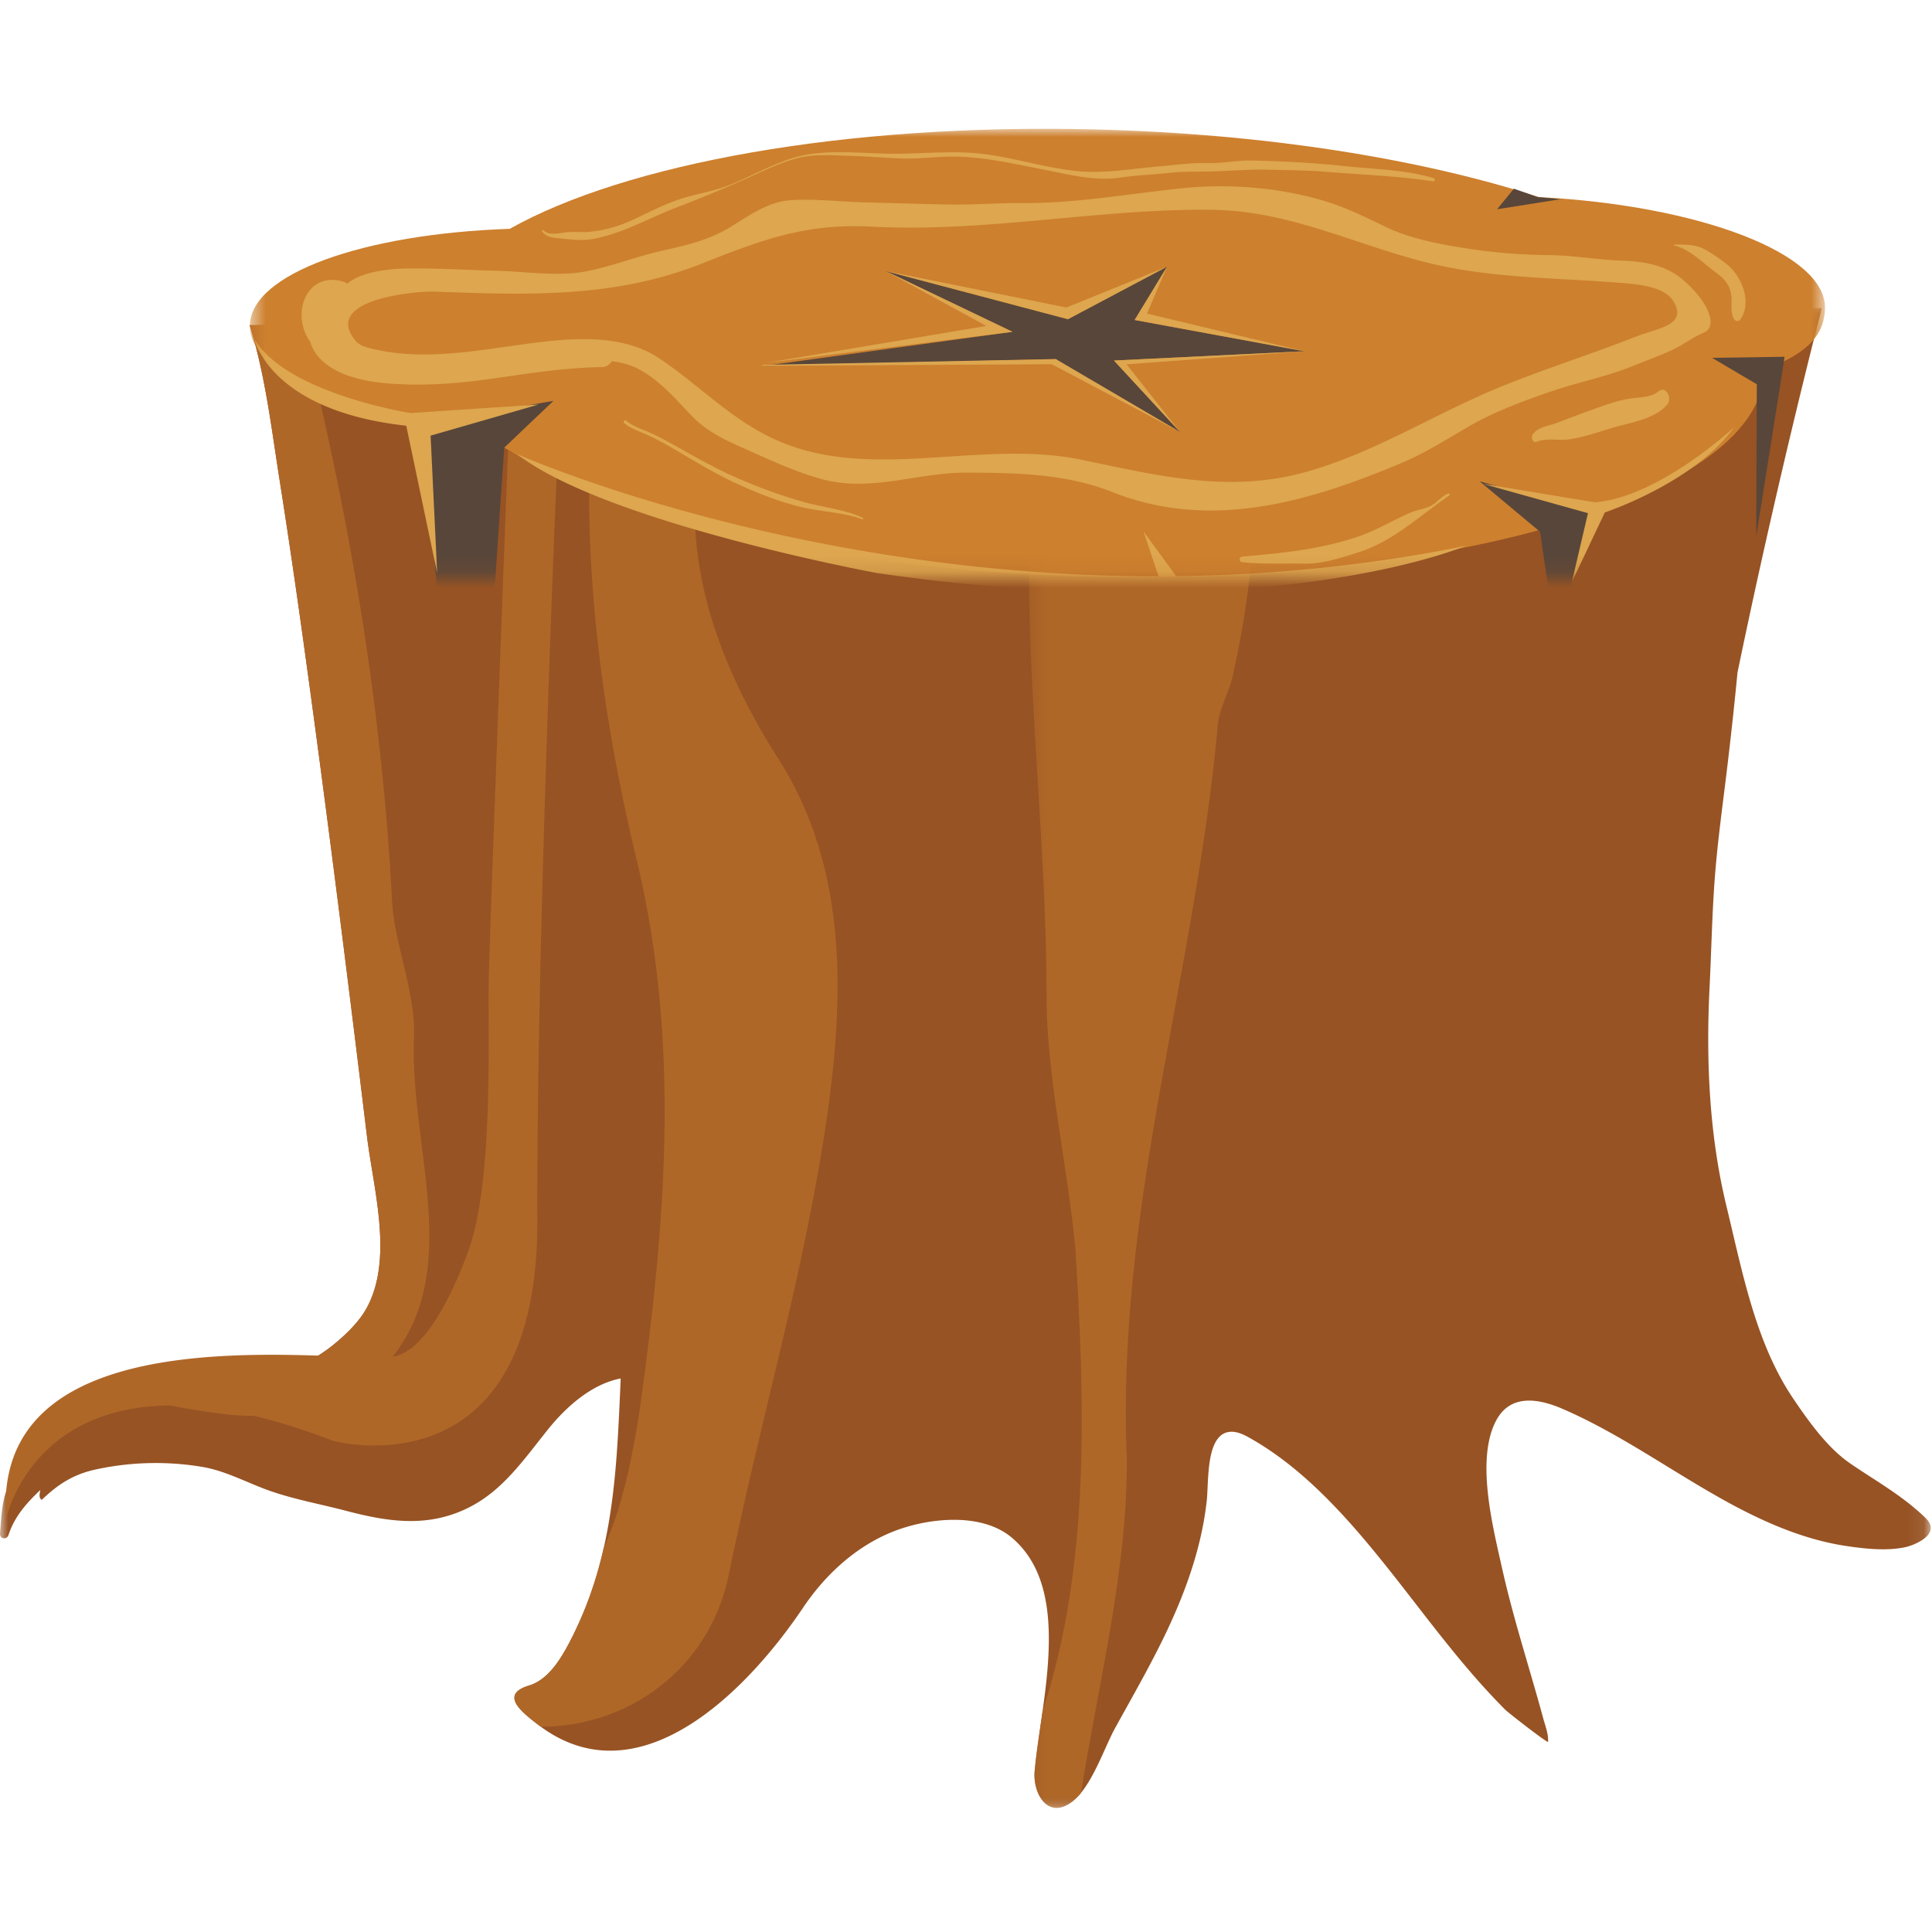 <svg xmlns="http://www.w3.org/2000/svg" xmlns:xlink="http://www.w3.org/1999/xlink" width="120" height="120"><defs><path id="a" d="M0 .125h119.92v93.152H0z"/><path id="c" d="M.377.497H15.38v92.78H.377z"/><path id="e" d="M15.521 0h97.834v27.846H15.52z"/></defs><g fill="none" fill-rule="evenodd" transform="translate(0 8)"><g transform="translate(0 11.013)"><mask id="b" fill="#fff"><use xlink:href="#a"/></mask><path fill="#975324" d="M119.602 75.273c-.709-.688-1.472-1.257-2.256-1.79-.795-.539-1.612-1.041-2.418-1.593-1.407-.965-2.564-2.577-3.56-4.054-2.33-3.451-3.15-7.865-4.143-11.967-1.062-4.388-1.267-9.027-1.04-13.558.112-2.242.152-4.478.319-6.718.172-2.31.498-4.609.773-6.906.236-1.972.452-3.949.642-5.926 2.568-12.41 5.238-22.636 5.238-22.636l-3.529.038-17.297.188-13.422.146-14.273.155-17.821.194-9.414.101a209355.621 209355.621 0 0 1-21.892.238c.968 3.082 1.361 6.474 1.867 9.68.847 5.36 1.588 10.74 2.308 16.123.766 5.733 1.497 11.472 2.208 17.214.304 2.447.603 4.896.899 7.344.393 3.252 1.644 7.534.024 10.61-.365.691-.886 1.258-1.432 1.772-3.046 2.864-6.405 2.994-10.182 3.12-1.339.045-2.517.231-3.596.567-2.426.753-4.35 2.264-6.446 4.644C.15 73.406.126 74.68.001 76.234c-.029.36.424.4.525.095.25-.757.656-1.374 1.133-1.925.265-.306.55-.591.845-.867-.05.27-.1.464.084.614 1.043-1 1.989-1.594 3.359-1.893a17.56 17.56 0 0 1 6.583-.165c1.433.235 2.693.929 4.05 1.427 1.58.58 3.285.877 4.902 1.303 2.575.677 5.01 1.062 7.51-.138 2.183-1.046 3.49-2.974 5.031-4.898 1.18-1.473 2.77-2.848 4.529-3.18l-.048 1.107c-.146 3.303-.32 6.402-1.006 9.425-.45 1.992-1.123 3.952-2.157 5.915-.597 1.133-1.363 2.29-2.484 2.626-1.879.564-.396 1.684.52 2.397l.208.155c6.094 4.48 12.707-2.046 16.307-7.407.151-.225.31-.445.472-.66 1.433-1.9 3.287-3.396 5.392-4.156 2.067-.747 5.252-1.076 7.1.493 2.229 1.892 2.467 5.034 2.203 8.183-.074.875-.186 1.75-.305 2.599-.188 1.333-.392 2.604-.49 3.707-.111 1.23.62 2.697 1.858 2.18.379-.159.714-.451 1.018-.823.913-1.119 1.531-2.957 2.128-4.04 1.107-2.012 2.256-3.997 3.243-6.09 1.177-2.502 2.137-5.203 2.445-8.039.04-.382.048-.954.09-1.554.09-1.282.343-2.699 1.443-2.709.411-.003.801.195 1.17.404 1.92 1.089 3.618 2.546 5.188 4.179 1.485 1.543 2.854 3.243 4.184 4.945.242.309.482.62.723.93 1.15 1.482 2.298 2.97 3.512 4.385a44.382 44.382 0 0 0 2.22 2.416c.204.205 2.663 2.112 2.669 2.002.026-.498-.163-.947-.295-1.434-.848-3.129-1.862-6.2-2.57-9.378-.449-2.022-1.254-5.19-.856-7.601.097-.59.265-1.135.529-1.607.921-1.646 2.713-1.256 4.073-.67 3.573 1.538 6.817 3.908 10.258 5.796 2.308 1.266 4.753 2.324 7.304 2.717 1.17.18 2.563.337 3.731.087.417-.09 1.187-.392 1.477-.84.179-.275.176-.605-.204-.974" mask="url(#b)"/></g><path fill="#AF6728" d="m34.57 21.676-3.016-1.702s-1.138 29.778-1.199 32.96c-.06 3.181.288 11.582-1.07 16.178 0 0-2.028 6.461-4.708 7.118a1.876 1.876 0 0 1-.203.036c.07-.083.14-.167.207-.253 4.107-5.541.82-13.001 1.138-19.722.054-2.82-1.225-5.673-1.366-8.28-.635-12.28-2.702-24.233-5.62-35.848l-3.224.036c.967 3.08 1.36 6.473 1.867 9.68.847 5.358 1.588 10.74 2.308 16.122.766 5.733 1.497 11.472 2.208 17.215.304 2.447.603 4.895.9 7.343.392 3.252 1.642 7.535.023 10.61-.365.692-.886 1.259-1.432 1.772-.53.498-1.068.911-1.617 1.258-7.386-.236-20.153-.082-19.384 10.14 0 0 1.41-6.974 10.192-7.043a47.46 47.46 0 0 0 3.837.59c.459.036.911.054 1.36.054 1.487.35 3.114.854 4.896 1.547 0 0 12.473 3.42 12.705-13.142.002-.19.003-.383.003-.579-.054-17.22 1.194-46.09 1.194-46.09"/><path fill="#AF6728" d="M48.15 38.832c-3.697-5.951-6.235-12.742-4.377-20.292.57-2.557 1.61-4.83 3.042-6.681l-9.414.102c-1.772 11.114-.463 22.765 2.234 33.823 2.642 11.35 1.67 22.395.122 33.643-.443 2.865-1.043 6.065-2.259 8.725-.451 1.993-1.123 3.953-2.157 5.915-.597 1.133-1.363 2.29-2.484 2.626-1.879.565-.396 1.684.52 2.397.07.054.14.105.208.156 5.29.032 10.48-3.478 11.69-9.482 1.892-9.286 4.333-17.473 5.844-26.768 1.3-8.215 1.845-16.883-2.97-24.164"/><g transform="translate(63.53 11.013)"><mask id="d" fill="#fff"><use xlink:href="#c"/></mask><path fill="#AF6728" d="M1.107.652c-.12 3.04-.32 6.015-.522 9.113-.786 11.266.912 22.16.887 33.445.092 5.211 1.33 10.233 1.802 15.454.582 9.601.907 19.615-2.05 28.62-.187 1.333-.391 2.604-.49 3.707-.11 1.23.62 2.697 1.858 2.18.379-.159.715-.451 1.019-.823 1.087-6.862 2.904-13.914 2.846-20.8C5.8 56.121 10.645 41.7 12.081 26.325c.024-1.301.806-2.367 1.022-3.664 1.699-7.576 1.49-14.91 2.277-22.165L1.107.652" mask="url(#d)"/></g><mask id="f" fill="#fff"><use xlink:href="#e"/></mask><path fill="#CD802E" d="M113.354 11.14c.065-3.399-7.81-6.382-17.762-6.898C88.295 1.872 78.595.301 67.987.038 52.467-.345 38.861 2.17 31.66 6.213c-9.103.308-16.077 2.792-16.138 5.986-.057 3.016 6.05 5.703 14.38 6.63 6.503 4.914 21.02 8.566 37.708 8.979 22.926.566 41.969-5.189 41.969-12.856v-.006c2.904-1.013 3.748-2.341 3.776-3.805" mask="url(#f)"/><path fill="#58463A" d="m62.889 12.61-15.424 2.114 18.106-.42 7.724 4.53-4.106-4.441 11.822-.576-10.536-1.943L72.49 8.56l-6.159 3.266-11.325-2.993z" mask="url(#f)"/><path fill="#5E4638" d="M114.692 85.836c-2.073-1.137-3.551-3.561-6.022-3.839.207-.863-.949-.24-.741-1.103-.382-.01-.758-.236-.758-.236-2.227-3.093-4.458-5.97-6.11-9.266-1.102-2.198-1.06-4.367-1.59-6.55-1.437-4.594-.77-9.57-1.25-14.356-.386.208-.552-1.099-.754-.452-3.99 9.939-6.434 20.986-5.033 31.743.097-.59.265-1.135.528-1.606.922-1.647 2.714-1.257 4.074-.67 3.573 1.537 6.817 3.907 10.257 5.795 2.309 1.266 4.753 2.324 7.305 2.717 1.17.18 2.563.338 3.73.087.418-.09 1.188-.392 1.479-.84-1.112-1.758-3.419-.515-5.115-1.424" mask="url(#f)"/><path fill="#58463A" d="m96.939 4.371-3.95.626 1.04-1.277 1.464.521zm12.143 20.936.036-9.44-2.778-1.641 4.501-.066-.299 1.96zm-17.176-3.408 3.75 3.131 1.01 6.97 2.062-8.196zm-60.587-2.094 3.056-2.908-8.124 1.427 2.89 33.386z" mask="url(#f)"/><path fill="#DDA64F" d="m47.276 14.665 18.295-.362 7.724 4.532-7.968-4.212-17.862.101zm26.019 4.17-3.317-4.206 11.033-.812-11.822.576zm7.715-5.018-9.765-2.34L72.49 8.56l-2.016 3.315zM72.49 8.56l-6.255 2.54-11.228-2.266 11.325 2.992z" mask="url(#f)"/><path fill="#DDA64F" d="m55.007 8.834 6.253 3.41-13.728 2.301L62.89 12.61z" mask="url(#f)"/><path fill="#DDA64F" d="M101.699 12.874c-2.794 1.102-5.644 1.996-8.435 3.128-4.16 1.688-7.998 4.2-12.341 5.362-4.75 1.27-9.09.151-13.784-.815-6.04-1.244-12.663 1.258-18.397-.999-3.104-1.221-5.081-3.472-7.778-5.285-2.219-1.491-5.213-1.298-7.74-.977-3.36.426-6.88 1.2-10.24.34-.33-.084-.68-.193-.907-.47-2.109-2.581 3.79-3.083 4.892-3.044 5.711.207 11.148.43 16.599-1.732 3.778-1.499 6.512-2.52 10.566-2.305 7.106.379 14.025-1.114 21.069-1.046 4.945.048 8.95 2.186 13.615 3.323 3.805.928 7.856.9 11.743 1.21.9.072 2.736.174 3.33 1.081 1.021 1.56-.937 1.733-2.192 2.229m4.534-1.059c.051.292-.04.69-.343.816-.738.306-1.364.807-2.089 1.137-.779.356-1.595.644-2.386.968-1.623.664-3.34.987-4.994 1.551-1.709.584-3.64 1.295-5.206 2.21-1.348.788-2.716 1.651-4.156 2.258-5.752 2.424-11.876 4.232-17.978 1.805-2.871-1.142-5.977-1.188-9.014-1.204-3.114-.016-5.981 1.254-9.092.386-1.628-.454-3.179-1.186-4.725-1.871-1.228-.545-2.385-1.089-3.33-2.083-.994-1.044-1.887-2.1-3.16-2.814-.533-.3-1.138-.457-1.766-.54a.7.7 0 0 1-.631.37c-2.269.03-4.486.386-6.725.707-2.081.298-4.016.456-6.12.336-1.61-.092-3.765-.435-4.84-1.805a2.461 2.461 0 0 1-.413-.817 2.05 2.05 0 0 1-.133-.195c-1.025-1.747-.003-4.187 2.185-3.538a.858.858 0 0 1 .253.126c.877-.748 2.61-.926 3.68-.942 1.866-.027 3.752.095 5.62.141 1.771.044 3.757.373 5.498.042 1.58-.301 3.106-.909 4.677-1.268 1.514-.346 2.952-.653 4.295-1.475 1.165-.712 2.341-1.58 3.743-1.68 1.474-.105 3.024.088 4.502.128 1.743.047 3.484.1 5.226.137 1.583.035 3.165-.103 4.753-.091 3.272.024 6.576-.581 9.83-.915 2.873-.295 5.858-.07 8.632.716 1.465.414 2.738 1.051 4.103 1.708 1.519.731 3.463 1.083 5.114 1.333 1.65.25 3.3.377 4.964.393 1.516.016 2.981.287 4.491.341 1.335.049 2.708.247 3.77 1.14.706.594 1.601 1.538 1.765 2.49zm-3.21 4.485c.436-.362.877.428.535.828-.806.944-2.424 1.143-3.481 1.467-.868.267-1.747.573-2.641.695-.639.087-1.387-.1-1.987.15-.255.106-.386-.293-.235-.482.364-.455.906-.478 1.398-.662.765-.285 1.526-.583 2.296-.856.784-.277 1.574-.574 2.39-.691.562-.082 1.247-.053 1.724-.45zM89.97 22.65c.07-.022.105.092.046.132-1.895 1.29-3.476 2.84-5.651 3.526-1.074.337-2.22.727-3.342.702-1.283-.027-2.603.046-3.881-.094-.197-.022-.187-.33.007-.346 2.434-.21 4.83-.44 7.18-1.233 1.15-.387 2.163-1.014 3.275-1.496.409-.178.89-.22 1.282-.43.408-.216.657-.623 1.084-.76zm-51.19-4.363c-.093-.077 0-.25.093-.173.519.427 1.182.595 1.767.883.56.277 1.11.577 1.658.887 1.28.726 2.562 1.424 3.907 1.983a32.31 32.31 0 0 0 3.765 1.326c1.18.327 2.491.443 3.614.966.052.024.03.118-.025.097-1.19-.444-2.594-.466-3.834-.77-1.357-.331-2.643-.84-3.93-1.429-1.24-.568-2.42-1.27-3.603-1.975-.707-.421-1.427-.826-2.173-1.152-.443-.193-.853-.32-1.239-.643zm-5.1-11.89c-.04-.05.017-.138.066-.095.41.368 1.008.166 1.467.12.442-.043.884.017 1.324-.019 1.056-.086 2.04-.395 3.01-.861.857-.414 1.728-.848 2.622-1.153 1.008-.343 2.057-.478 3.055-.866 1.636-.638 3.225-1.644 4.953-1.93 1.773-.292 3.7-.036 5.492-.045 1.922-.01 3.782-.224 5.7.052 1.844.266 3.646.834 5.506 1.022 1.731.174 3.443-.146 5.167-.293 1.018-.086 1.953-.231 2.974-.201.923.027 1.828-.183 2.758-.16 1.91.047 3.783.138 5.685.343 1.843.2 3.797.213 5.59.754.097.03.074.215-.027.2-2.242-.34-4.514-.416-6.77-.6-1.129-.094-2.259-.09-3.389-.123-1.138-.034-2.236.06-3.367.1-.934.035-1.834-.01-2.773.09-1.036.112-2.066.14-3.1.295-1.64.245-3.213-.185-4.814-.496-1.925-.372-3.86-.835-5.828-.802-1.051.018-2.082.163-3.136.111-.965-.047-1.927-.123-2.892-.152-1.127-.033-2.257-.143-3.369.125-.921.222-1.817.636-2.686 1.035a90.982 90.982 0 0 1-4.975 2.079c-1.717.668-3.284 1.585-5.083 1.917-.716.132-1.497.017-2.217-.052-.359-.034-.691-.085-.943-.395zm70.309.855c-.031-.007-.02-.06.008-.06.566-.003 1.236-.022 1.767.236.52.253 1.035.626 1.5.991.859.676 1.585 2.281.861 3.39-.113.174-.327.181-.43-.01-.27-.497-.077-.993-.177-1.549-.132-.727-.586-1.06-1.093-1.44-.776-.578-1.497-1.343-2.436-1.558zM73.451 28.774l-.569 5.098-.7-5.067c-4.938.084-10.845-.216-17.722-1.212 0 0-16.896-3.13-22.34-7.388 0 0 17.018 7.614 39.84 7.59L71.02 25l2.035 2.787c5.715-.067 11.775-.62 18.013-1.893 0 0-5.871 2.517-17.617 2.88zM33.45 17.127l-6.705 1.933.41 8.546-1.922-9.163c-8.492-.933-9.423-5.369-9.423-5.369 2.031 3.378 9.692 4.58 9.692 4.58l7.948-.527zm58.644 4.921 6.963 1.149c3.974-.3 8.661-4.669 8.661-4.669-2.51 3.483-8.038 5.3-8.038 5.3l-2.05 4.325 1.001-4.28-6.537-1.825z" mask="url(#f)"/></g></svg>